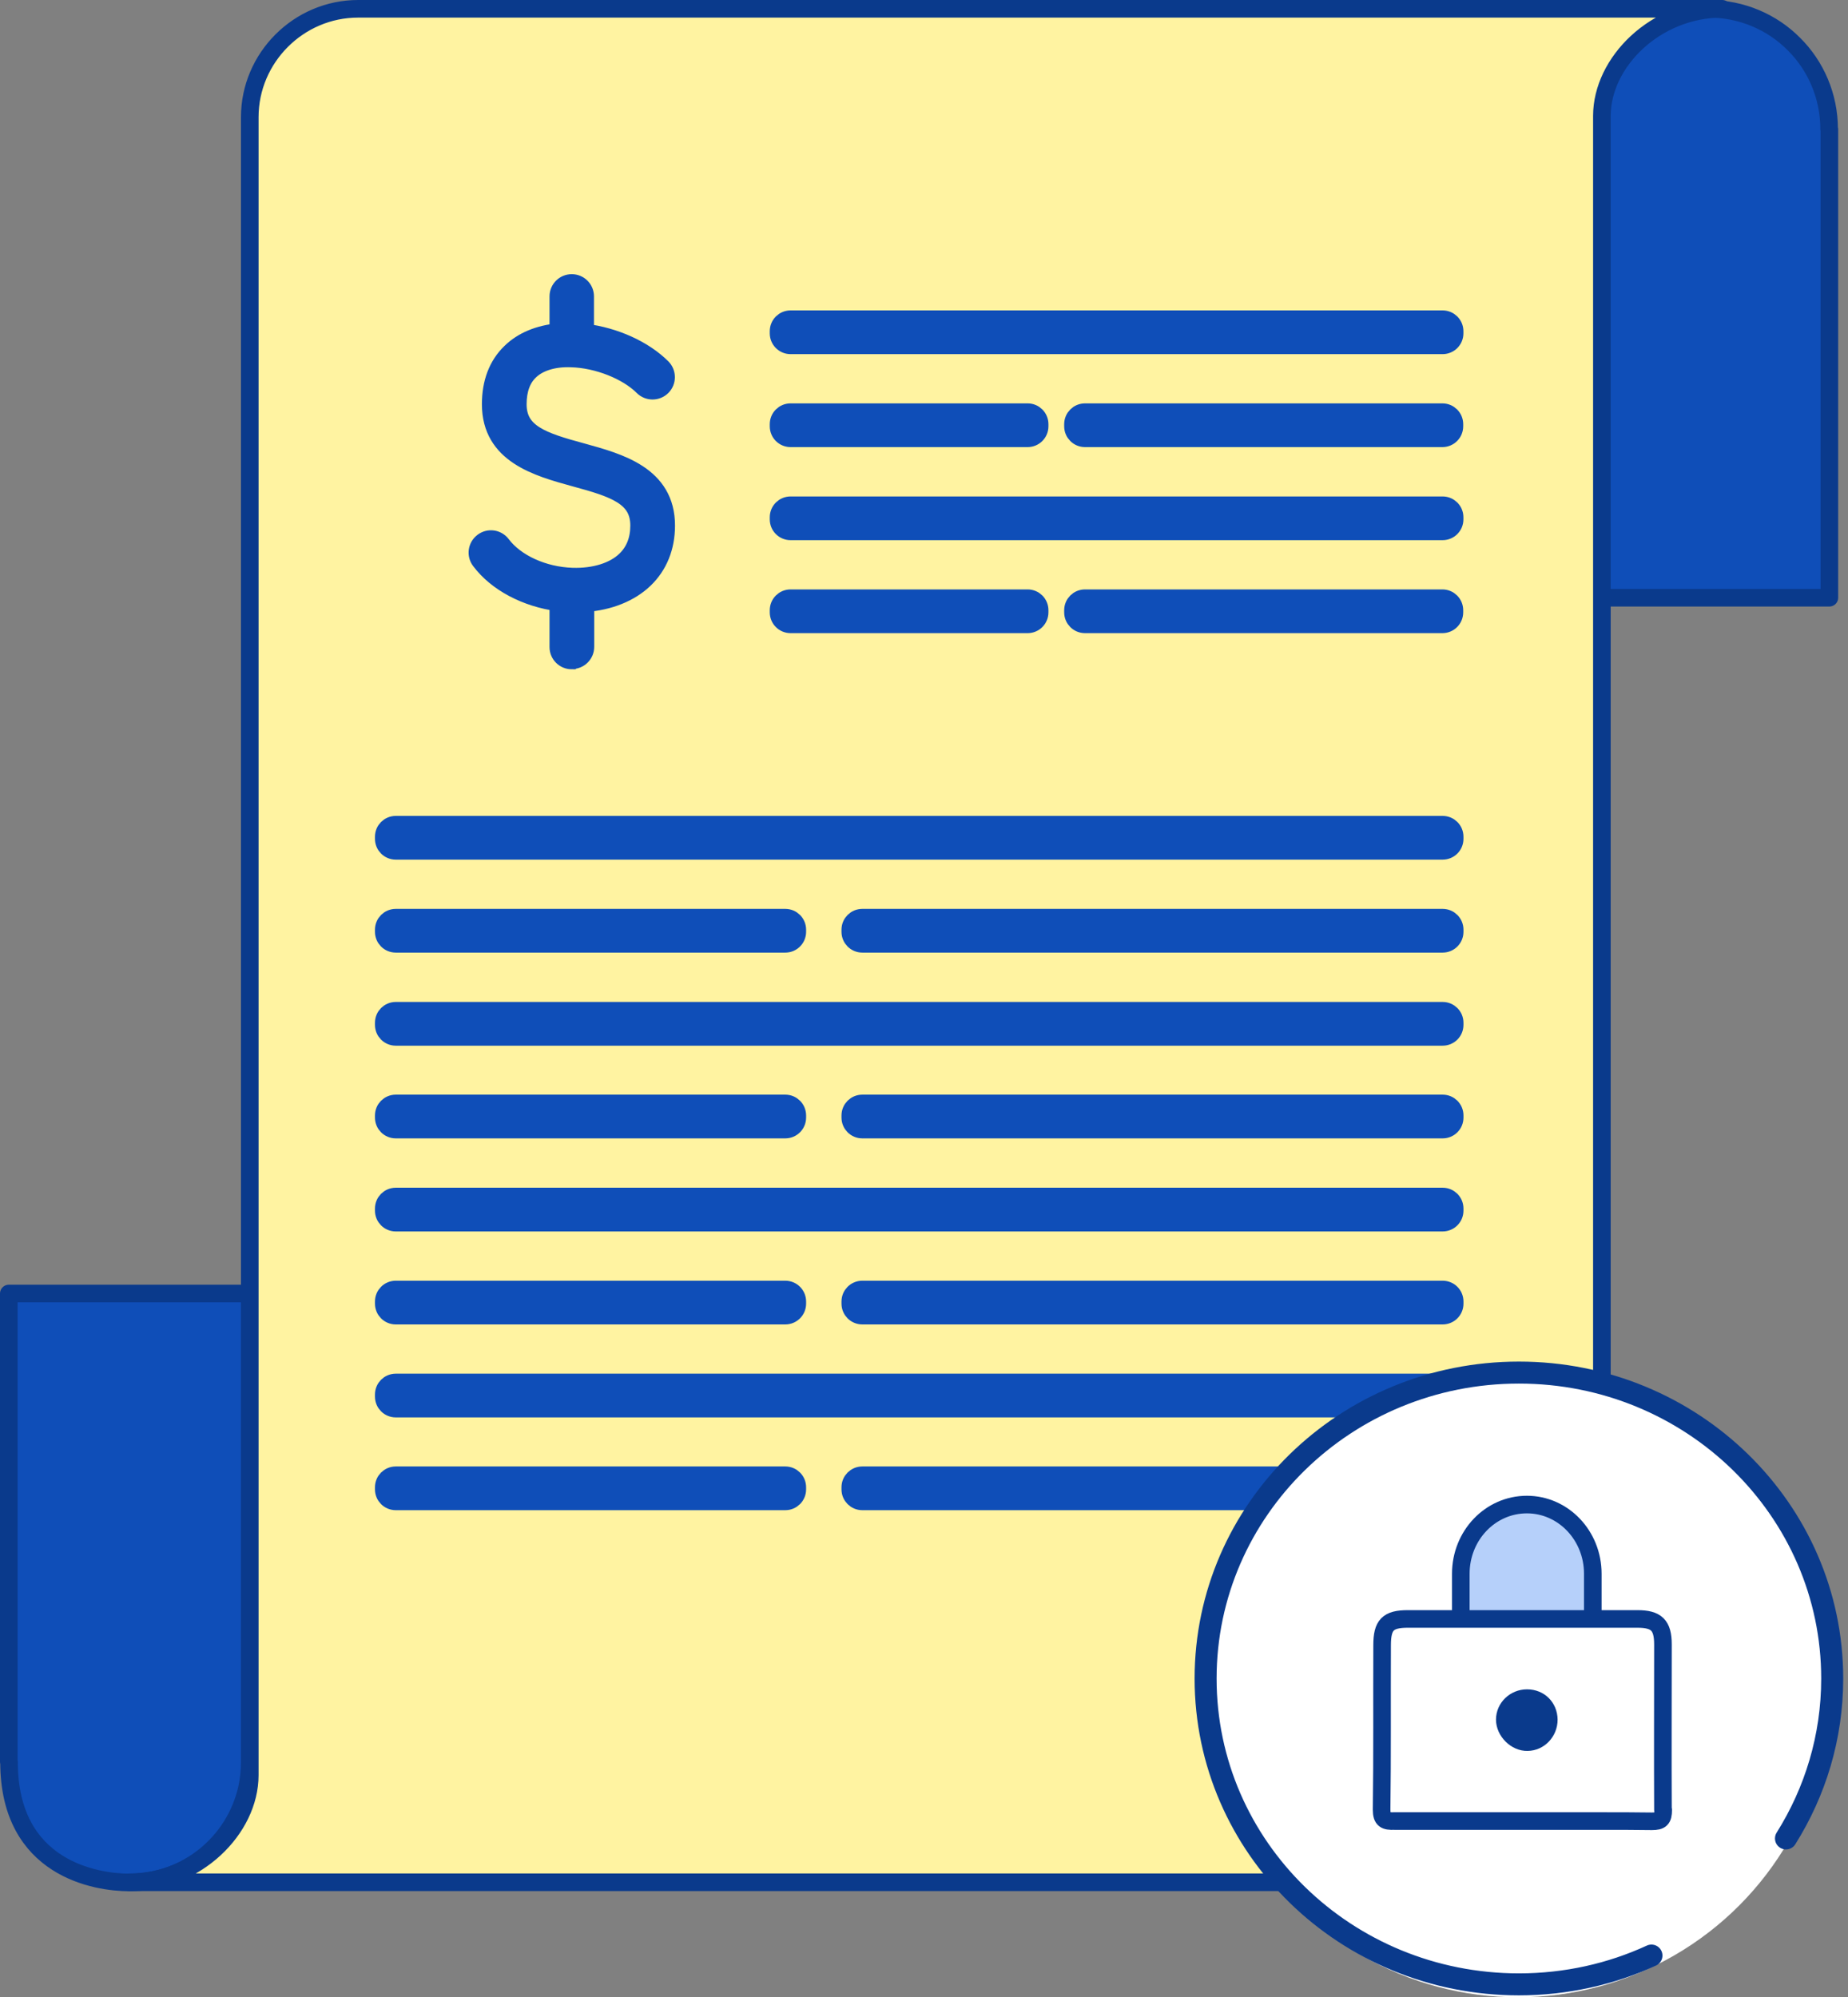 <svg width="210" height="227" viewBox="0 0 210 227" fill="none" xmlns="http://www.w3.org/2000/svg">
<rect x="0" y="0" width="210" height="227" fill="#808080" stroke="none"/>
<path d="M207.883 14.703V67.935H180.504V14.703C180.504 13.641 180.613 12.633 180.831 11.652C182.22 5.55 187.669 1 194.18 1C197.939 1 201.399 2.526 203.851 5.005C206.33 7.457 207.856 10.916 207.856 14.676L207.883 14.703Z" fill="#0F4EB8" stroke="#0A3A8C" stroke-width="2" stroke-linecap="round" stroke-linejoin="round"/>
<path d="M1 200.246V147.014H28.379V200.246C28.379 201.308 28.27 202.316 28.052 203.297C26.663 209.399 21.214 213.949 14.703 213.949C10.944 213.949 1.027 212.423 1.027 200.273L1 200.246Z" fill="#0F4EB8" stroke="#0A3A8C" stroke-width="2" stroke-linecap="round" stroke-linejoin="round"/>
<path d="M195.708 1C188.107 1 182.032 7.075 182.032 13.178V201.643C182.032 208.399 176.501 213.929 169.745 213.929H14.707C22.308 213.929 28.383 207.854 28.383 201.751V13.314C28.383 6.558 33.94 1 40.697 1H195.708Z" fill="#FFF3A1" stroke="#0A3A8C" stroke-width="2" stroke-linecap="round" stroke-linejoin="round"/>
<path d="M163.935 36.279H89.835C89.082 36.279 88.473 36.889 88.473 37.641V37.887C88.473 38.639 89.082 39.249 89.835 39.249H163.935C164.687 39.249 165.297 38.639 165.297 37.887V37.641C165.297 36.889 164.687 36.279 163.935 36.279Z" fill="#0F4EB8" stroke="#0F4EB8" stroke-width="2" stroke-miterlimit="10"/>
<path d="M116.778 46.846H89.835C89.082 46.846 88.473 47.456 88.473 48.208V48.453C88.473 49.205 89.082 49.815 89.835 49.815H116.778C117.53 49.815 118.14 49.205 118.14 48.453V48.208C118.14 47.456 117.53 46.846 116.778 46.846Z" fill="#0F4EB8" stroke="#0F4EB8" stroke-width="2" stroke-miterlimit="10"/>
<path d="M163.911 46.846H123.292C122.54 46.846 121.93 47.456 121.93 48.208V48.453C121.93 49.205 122.54 49.815 123.292 49.815H163.911C164.663 49.815 165.273 49.205 165.273 48.453V48.208C165.273 47.456 164.663 46.846 163.911 46.846Z" fill="#0F4EB8" stroke="#0F4EB8" stroke-width="2" stroke-miterlimit="10"/>
<path d="M116.778 67.99H89.835C89.082 67.99 88.473 68.6 88.473 69.352V69.598C88.473 70.35 89.082 70.96 89.835 70.96H116.778C117.53 70.96 118.14 70.35 118.14 69.598V69.352C118.14 68.6 117.53 67.99 116.778 67.99Z" fill="#0F4EB8" stroke="#0F4EB8" stroke-width="2" stroke-miterlimit="10"/>
<path d="M163.911 67.99H123.292C122.54 67.99 121.93 68.6 121.93 69.352V69.598C121.93 70.35 122.54 70.96 123.292 70.96H163.911C164.663 70.96 165.273 70.35 165.273 69.598V69.352C165.273 68.6 164.663 67.99 163.911 67.99Z" fill="#0F4EB8" stroke="#0F4EB8" stroke-width="2" stroke-miterlimit="10"/>
<path d="M163.935 57.424H89.835C89.082 57.424 88.473 58.034 88.473 58.786V59.031C88.473 59.783 89.082 60.393 89.835 60.393H163.935C164.687 60.393 165.297 59.783 165.297 59.031V58.786C165.297 58.034 164.687 57.424 163.935 57.424Z" fill="#0F4EB8" stroke="#0F4EB8" stroke-width="2" stroke-miterlimit="10"/>
<path d="M163.94 93.732H44.971C44.219 93.732 43.609 94.342 43.609 95.095V95.34C43.609 96.092 44.219 96.702 44.971 96.702H163.94C164.693 96.702 165.303 96.092 165.303 95.34V95.095C165.303 94.342 164.693 93.732 163.94 93.732Z" fill="#0F4EB8" stroke="#0F4EB8" stroke-width="2" stroke-miterlimit="10"/>
<path d="M89.241 104.299H44.971C44.219 104.299 43.609 104.909 43.609 105.661V105.906C43.609 106.658 44.219 107.268 44.971 107.268H89.241C89.993 107.268 90.603 106.658 90.603 105.906V105.661C90.603 104.909 89.993 104.299 89.241 104.299Z" fill="#0F4EB8" stroke="#0F4EB8" stroke-width="2" stroke-miterlimit="10"/>
<path d="M163.942 104.299H97.987C97.235 104.299 96.625 104.909 96.625 105.661V105.906C96.625 106.658 97.235 107.268 97.987 107.268H163.942C164.694 107.268 165.304 106.658 165.304 105.906V105.661C165.304 104.909 164.694 104.299 163.942 104.299Z" fill="#0F4EB8" stroke="#0F4EB8" stroke-width="2" stroke-miterlimit="10"/>
<path d="M89.241 125.412H44.971C44.219 125.412 43.609 126.022 43.609 126.774V127.019C43.609 127.772 44.219 128.382 44.971 128.382H89.241C89.993 128.382 90.603 127.772 90.603 127.019V126.774C90.603 126.022 89.993 125.412 89.241 125.412Z" fill="#0F4EB8" stroke="#0F4EB8" stroke-width="2" stroke-miterlimit="10"/>
<path d="M163.942 125.412H97.987C97.235 125.412 96.625 126.022 96.625 126.774V127.019C96.625 127.772 97.235 128.382 97.987 128.382H163.942C164.694 128.382 165.304 127.772 165.304 127.019V126.774C165.304 126.022 164.694 125.412 163.942 125.412Z" fill="#0F4EB8" stroke="#0F4EB8" stroke-width="2" stroke-miterlimit="10"/>
<path d="M163.94 114.877H44.971C44.219 114.877 43.609 115.487 43.609 116.239V116.484C43.609 117.237 44.219 117.846 44.971 117.846H163.94C164.693 117.846 165.303 117.237 165.303 116.484V116.239C165.303 115.487 164.693 114.877 163.94 114.877Z" fill="#0F4EB8" stroke="#0F4EB8" stroke-width="2" stroke-miterlimit="10"/>
<path d="M163.94 135.99H44.971C44.219 135.99 43.609 136.6 43.609 137.352V137.598C43.609 138.35 44.219 138.96 44.971 138.96H163.94C164.693 138.96 165.303 138.35 165.303 137.598V137.352C165.303 136.6 164.693 135.99 163.94 135.99Z" fill="#0F4EB8" stroke="#0F4EB8" stroke-width="2" stroke-miterlimit="10"/>
<path d="M89.241 146.559H44.971C44.219 146.559 43.609 147.168 43.609 147.921V148.166C43.609 148.918 44.219 149.528 44.971 149.528H89.241C89.993 149.528 90.603 148.918 90.603 148.166V147.921C90.603 147.168 89.993 146.559 89.241 146.559Z" fill="#0F4EB8" stroke="#0F4EB8" stroke-width="2" stroke-miterlimit="10"/>
<path d="M163.942 146.559H97.987C97.235 146.559 96.625 147.168 96.625 147.921V148.166C96.625 148.918 97.235 149.528 97.987 149.528H163.942C164.694 149.528 165.304 148.918 165.304 148.166V147.921C165.304 147.168 164.694 146.559 163.942 146.559Z" fill="#0F4EB8" stroke="#0F4EB8" stroke-width="2" stroke-miterlimit="10"/>
<path d="M89.241 167.67H44.971C44.219 167.67 43.609 168.28 43.609 169.032V169.277C43.609 170.03 44.219 170.639 44.971 170.639H89.241C89.993 170.639 90.603 170.03 90.603 169.277V169.032C90.603 168.28 89.993 167.67 89.241 167.67Z" fill="#0F4EB8" stroke="#0F4EB8" stroke-width="2" stroke-miterlimit="10"/>
<path d="M163.942 167.67H97.987C97.235 167.67 96.625 168.28 96.625 169.032V169.277C96.625 170.03 97.235 170.639 97.987 170.639H163.942C164.694 170.639 165.304 170.03 165.304 169.277V169.032C165.304 168.28 164.694 167.67 163.942 167.67Z" fill="#0F4EB8" stroke="#0F4EB8" stroke-width="2" stroke-miterlimit="10"/>
<path d="M163.94 157.125H44.971C44.219 157.125 43.609 157.735 43.609 158.487V158.732C43.609 159.485 44.219 160.094 44.971 160.094H163.94C164.693 160.094 165.303 159.485 165.303 158.732V158.487C165.303 157.735 164.693 157.125 163.94 157.125Z" fill="#0F4EB8" stroke="#0F4EB8" stroke-width="2" stroke-miterlimit="10"/>
<path d="M64.971 75.067C64.127 75.067 63.446 74.386 63.446 73.542V68.475C59.768 67.984 56.444 66.241 54.564 63.734C54.047 63.053 54.183 62.1 54.864 61.582C55.545 61.065 56.499 61.201 57.016 61.882C58.596 63.98 61.729 65.424 65.026 65.532C67.532 65.614 69.766 64.933 71.101 63.626C72.109 62.645 72.626 61.337 72.626 59.73C72.626 56.461 69.848 55.534 65.325 54.309C61.075 53.137 55.763 51.693 55.763 45.945C55.763 43.466 56.526 41.477 58.024 40.033C59.359 38.726 61.212 37.963 63.446 37.745V33.686C63.446 32.841 64.127 32.16 64.971 32.16C65.816 32.16 66.497 32.841 66.497 33.686V37.799C69.848 38.208 73.171 39.706 75.242 41.777C75.841 42.376 75.841 43.357 75.242 43.956C74.642 44.556 73.662 44.556 73.062 43.956C71.264 42.158 67.913 40.823 64.917 40.742C62.901 40.66 61.184 41.205 60.176 42.213C59.305 43.057 58.842 44.31 58.842 45.945C58.842 49.214 61.62 50.14 66.143 51.366C70.392 52.538 75.705 53.982 75.705 59.73C75.705 62.182 74.86 64.279 73.253 65.832C71.618 67.412 69.221 68.366 66.524 68.556V73.515C66.524 74.359 65.843 75.04 64.998 75.04L64.971 75.067Z" fill="#0F4EB8" stroke="#0F4EB8" stroke-width="2" stroke-miterlimit="10"/>
<circle cx="172.5" cy="191.5" r="35.5" fill="white"/>
<path d="M202.952 208.947C206.277 203.655 208.205 197.435 208.205 190.78C208.205 171.576 192.276 156 172.603 156C152.929 156 137 171.576 137 190.78C137 209.983 152.929 225.532 172.603 225.532C177.996 225.532 183.11 224.359 187.665 222.258" stroke="#0A3A8C" stroke-width="2.5" stroke-linecap="round" stroke-linejoin="round"/>
<path d="M181 178.862V204H166V178.862C166 174.517 169.35 171 173.512 171C175.581 171 177.453 171.879 178.808 173.302C180.163 174.724 181 176.69 181 178.862Z" fill="#B6D0FA" stroke="#0A3A8C" stroke-width="2" stroke-linecap="round" stroke-linejoin="round"/>
<path d="M189 205.698C189 206.734 188.736 207 187.709 207C185.803 206.97 183.867 206.97 181.931 206.97H158.437C157.44 207 157 206.852 157 205.668C157.088 199.452 157.029 193.206 157.059 186.99C157.059 184.681 157.704 184 159.992 184H186.067C188.237 184 188.971 184.71 188.971 186.901C188.971 193.147 188.941 199.422 188.971 205.698H189Z" fill="white" stroke="#0A3A8C" stroke-width="2" stroke-linecap="round" stroke-linejoin="round"/>
<path d="M177 195.441C177 197.373 175.497 198.975 173.594 198.999C171.715 199.046 170 197.326 170 195.441C170 193.532 171.597 192 173.523 192C175.497 192 176.977 193.485 177 195.441Z" fill="#0A3A8C"/>
</svg>
